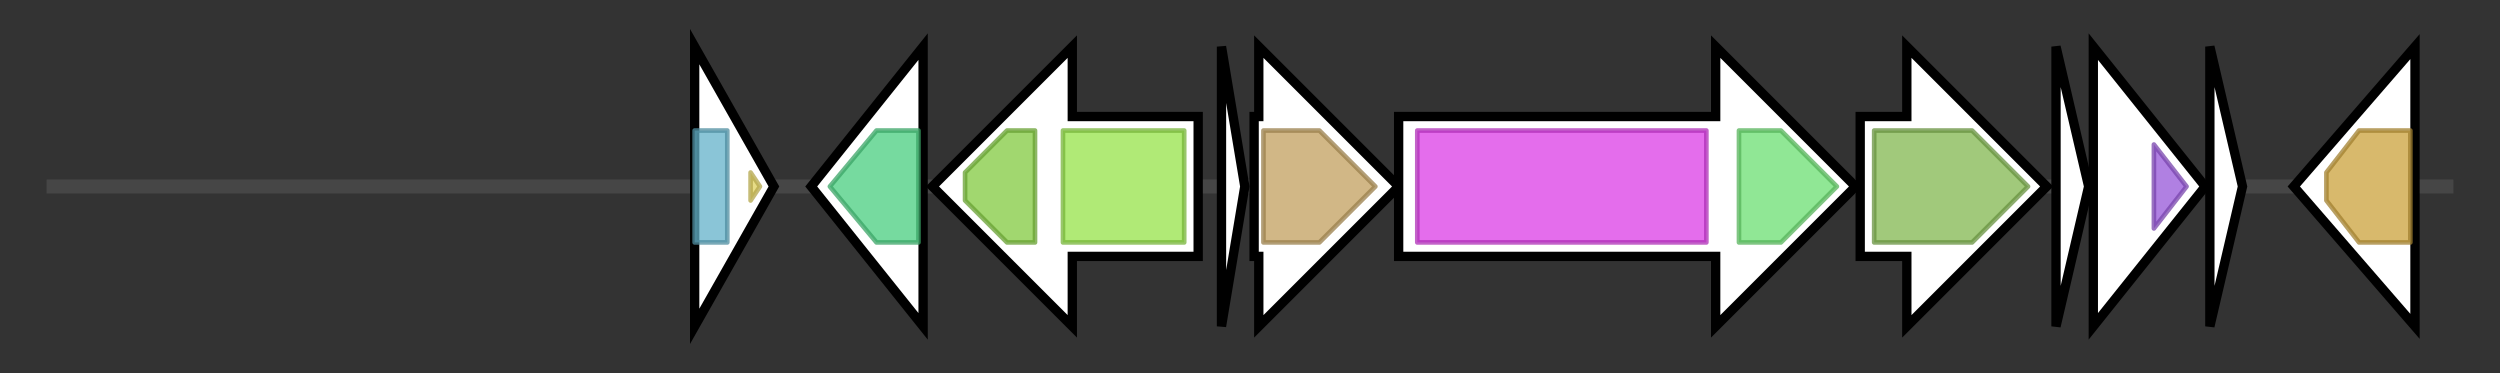 <svg version="1.1" baseProfile="full" xmlns="http://www.w3.org/2000/svg" width="536.233" height="80">
	<rect width="100%" height="100%" fill="#333333" stroke="none"/>
	<g>
		<line x1="10" y1="40.0" x2="526.233" y2="40.0" style="stroke:rgb(70,70,70); stroke-width:3 "/>
		<g>
			<title>
recombinase</title>
			<polygon class="
recombinase" points="149,10 166,40 149,70" fill="rgb(255,255,255)" fill-opacity="1.0" stroke="rgb(0,0,0)" stroke-width="2"  />
			<g>
				<title>Resolvase (PF00239)
"Resolvase, N terminal domain"</title>
				<rect class="PF00239" x="149" y="28" stroke-linejoin="round" width="7" height="24" fill="rgb(99,177,201)" stroke="rgb(79,141,160)" stroke-width="1" opacity="0.75" />
			</g>
			<g>
				<title>HTH_7 (PF02796)
"Helix-turn-helix domain of resolvase"</title>
				<polygon class="PF02796" points="161,37 163,40 161,43" stroke-linejoin="round" width="5" height="24" fill="rgb(223,208,93)" stroke="rgb(178,166,74)" stroke-width="1" opacity="0.75" />
			</g>
		</g>
		<g>
			<title>elxO
ElxO</title>
			<polygon class="elxO
ElxO" points="174,40 198,10 198,70" fill="rgb(255,255,255)" fill-opacity="1.0" stroke="rgb(0,0,0)" stroke-width="2"  />
			<g>
				<title>adh_short_C2 (PF13561)
"Enoyl-(Acyl carrier protein) reductase"</title>
				<polygon class="PF13561" points="178,40 188,28 197,28 197,52 188,52" stroke-linejoin="round" width="23" height="24" fill="rgb(73,205,127)" stroke="rgb(58,164,101)" stroke-width="1" opacity="0.75" />
			</g>
		</g>
		<g>
			<title>elxT
ElxT</title>
			<polygon class="elxT
ElxT" points="257,25 230,25 230,10 200,40 230,70 230,55 257,55" fill="rgb(255,255,255)" fill-opacity="1.0" stroke="rgb(0,0,0)" stroke-width="2"  />
			<g>
				<title>ABC_tran (PF00005)
"ABC transporter"</title>
				<polygon class="PF00005" points="207,37 216,28 222,28 222,52 216,52 207,43" stroke-linejoin="round" width="15" height="24" fill="rgb(129,201,63)" stroke="rgb(103,160,50)" stroke-width="1" opacity="0.75" />
			</g>
			<g>
				<title>ABC_membrane (PF00664)
"ABC transporter transmembrane region"</title>
				<rect class="PF00664" x="228" y="28" stroke-linejoin="round" width="26" height="24" fill="rgb(149,226,73)" stroke="rgb(119,180,58)" stroke-width="1" opacity="0.75" />
			</g>
		</g>
		<g>
			<title>elxA
ElxA</title>
			<polygon class="elxA
ElxA" points="262,10 267,40 262,70" fill="rgb(255,255,255)" fill-opacity="1.0" stroke="rgb(0,0,0)" stroke-width="2"  />
		</g>
		<g>
			<title>elxP
ElxP</title>
			<polygon class="elxP
ElxP" points="269,25 270,25 270,10 300,40 270,70 270,55 269,55" fill="rgb(255,255,255)" fill-opacity="1.0" stroke="rgb(0,0,0)" stroke-width="2"  />
			<g>
				<title>Peptidase_S8 (PF00082)
"Subtilase family"</title>
				<polygon class="PF00082" points="271,28 283,28 295,40 283,52 271,52" stroke-linejoin="round" width="28" height="24" fill="rgb(193,159,94)" stroke="rgb(154,127,75)" stroke-width="1" opacity="0.75" />
			</g>
		</g>
		<g>
			<title>elxB
ElxB</title>
			<polygon class="elxB
ElxB" points="300,25 368,25 368,10 398,40 368,70 368,55 300,55" fill="rgb(255,255,255)" fill-opacity="1.0" stroke="rgb(0,0,0)" stroke-width="2"  />
			<g>
				<title>Lant_dehydr_N (PF04738)
"Lantibiotic dehydratase, N terminus"</title>
				<rect class="PF04738" x="304" y="28" stroke-linejoin="round" width="62" height="24" fill="rgb(219,60,229)" stroke="rgb(175,47,183)" stroke-width="1" opacity="0.75" />
			</g>
			<g>
				<title>Lant_dehydr_C (PF14028)
"Lantibiotic biosynthesis dehydratase C-term"</title>
				<polygon class="PF14028" points="373,28 382,28 394,40 382,52 373,52" stroke-linejoin="round" width="24" height="24" fill="rgb(107,223,113)" stroke="rgb(85,178,90)" stroke-width="1" opacity="0.75" />
			</g>
		</g>
		<g>
			<title>elxC
ElxC</title>
			<polygon class="elxC
ElxC" points="399,25 409,25 409,10 439,40 409,70 409,55 399,55" fill="rgb(255,255,255)" fill-opacity="1.0" stroke="rgb(0,0,0)" stroke-width="2"  />
			<g>
				<title>LANC_like (PF05147)
"Lanthionine synthetase C-like protein"</title>
				<polygon class="PF05147" points="402,28 423,28 435,40 423,52 402,52" stroke-linejoin="round" width="36" height="24" fill="rgb(129,182,79)" stroke="rgb(103,145,63)" stroke-width="1" opacity="0.75" />
			</g>
		</g>
		<g>
			<title>elx1
Elx1</title>
			<polygon class="elx1
Elx1" points="441,10 448,40 441,70" fill="rgb(255,255,255)" fill-opacity="1.0" stroke="rgb(0,0,0)" stroke-width="2"  />
		</g>
		<g>
			<title>elx2
Elx2</title>
			<polygon class="elx2
Elx2" points="449,10 473,40 449,70" fill="rgb(255,255,255)" fill-opacity="1.0" stroke="rgb(0,0,0)" stroke-width="2"  />
			<g>
				<title>CPBP (PF02517)
"CPBP intramembrane metalloprotease"</title>
				<polygon class="PF02517" points="462,31 469,40 462,49" stroke-linejoin="round" width="9" height="24" fill="rgb(150,86,216)" stroke="rgb(120,68,172)" stroke-width="1" opacity="0.75" />
			</g>
		</g>
		<g>
			<title>elx3
Elx3</title>
			<polygon class="elx3
Elx3" points="474,10 481,40 474,70" fill="rgb(255,255,255)" fill-opacity="1.0" stroke="rgb(0,0,0)" stroke-width="2"  />
		</g>
		<g>
			<title>orfA
OrdA</title>
			<polygon class="orfA
OrdA" points="492,40 518,10 518,70" fill="rgb(255,255,255)" fill-opacity="1.0" stroke="rgb(0,0,0)" stroke-width="2"  />
			<g>
				<title>ABC2_membrane_4 (PF12730)
"ABC-2 family transporter protein"</title>
				<polygon class="PF12730" points="499,37 506,28 517,28 517,52 506,52 499,43" stroke-linejoin="round" width="18" height="24" fill="rgb(203,161,59)" stroke="rgb(162,128,47)" stroke-width="1" opacity="0.75" />
			</g>
		</g>
	</g>
</svg>
